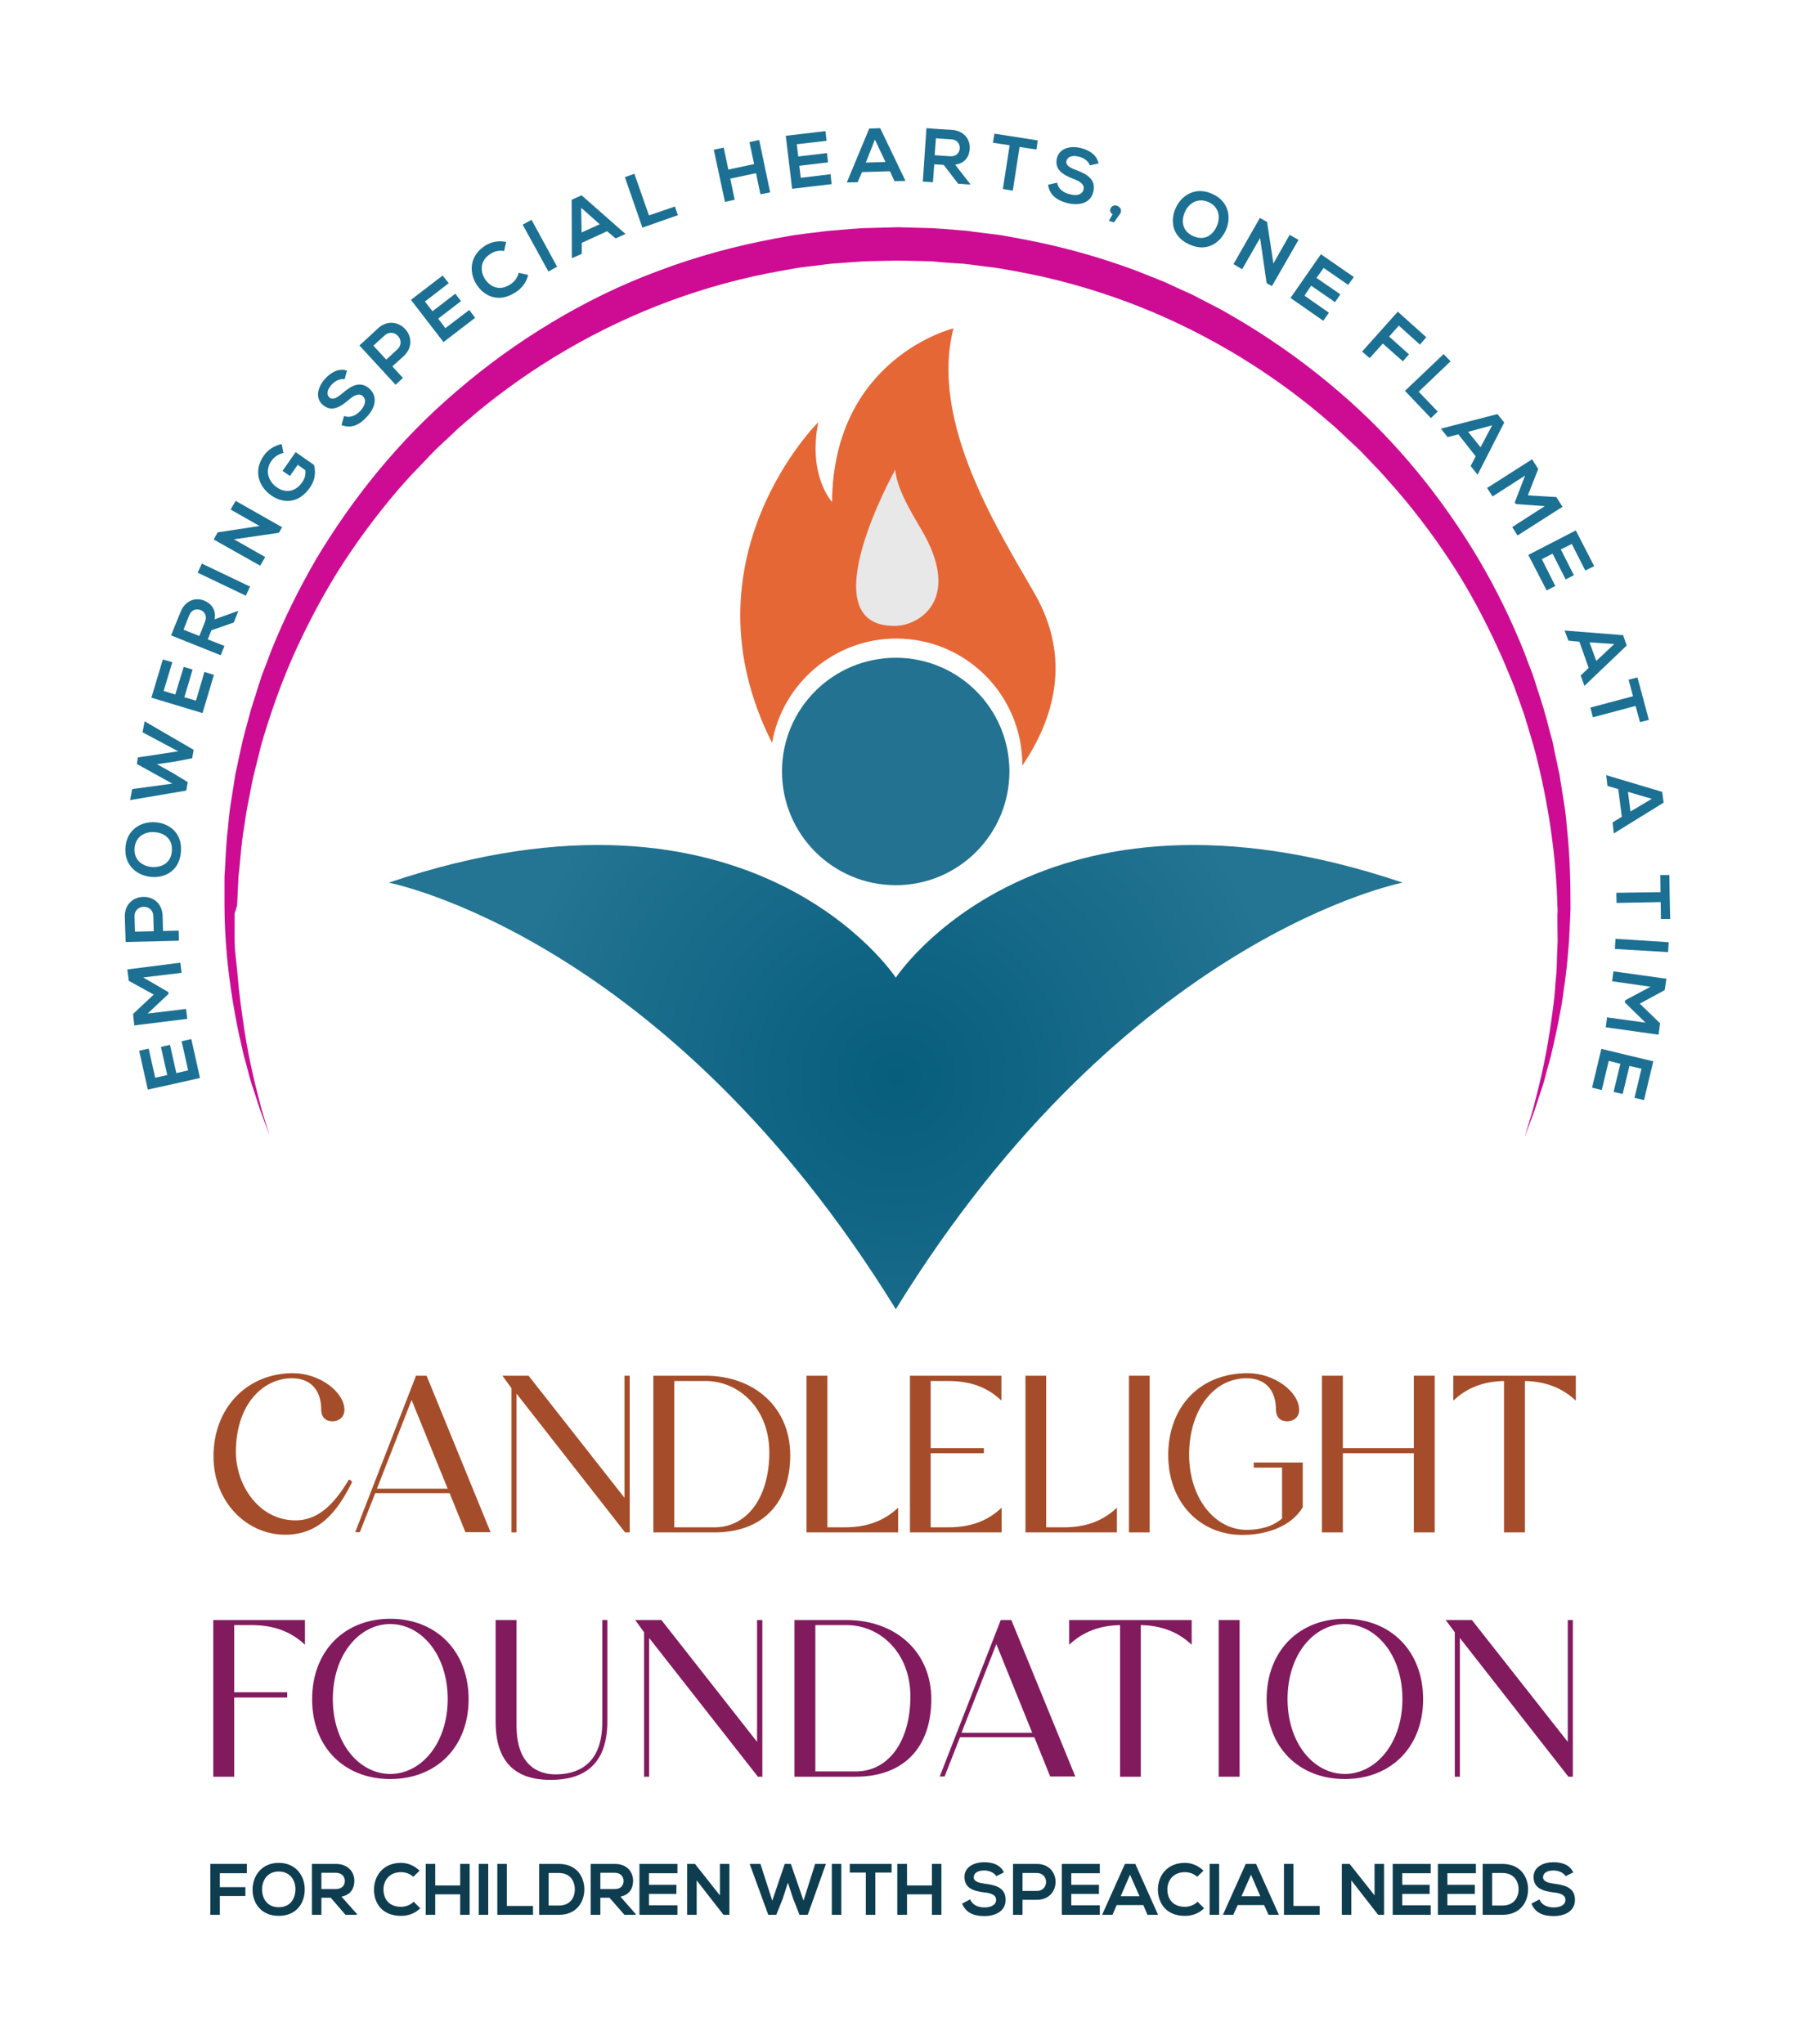 <?xml version="1.0" encoding="UTF-8"?>
<!DOCTYPE svg PUBLIC "-//W3C//DTD SVG 1.1//EN" "http://www.w3.org/Graphics/SVG/1.1/DTD/svg11.dtd">
<!-- Creator: CorelDRAW X7 -->
<svg xmlns="http://www.w3.org/2000/svg" xml:space="preserve" width="8.5in" height="9.681in" version="1.1" style="shape-rendering:geometricPrecision; text-rendering:geometricPrecision; image-rendering:optimizeQuality; fill-rule:evenodd; clip-rule:evenodd"
viewBox="0 0 8500 9681"
 xmlns:xlink="http://www.w3.org/1999/xlink">
 <defs>
  <style type="text/css">
   <![CDATA[
    .fil0 {fill:none}
    .fil6 {fill:#0F3D50;fill-rule:nonzero}
    .fil9 {fill:#1C7093;fill-rule:nonzero}
    .fil2 {fill:#237291;fill-rule:nonzero}
    .fil8 {fill:#821A5E;fill-rule:nonzero}
    .fil7 {fill:#A54D2A;fill-rule:nonzero}
    .fil5 {fill:#CD0C93;fill-rule:nonzero}
    .fil3 {fill:#E66736;fill-rule:nonzero}
    .fil4 {fill:#E8E8E8;fill-rule:nonzero}
    .fil1 {fill:url(#id0);fill-rule:nonzero}
   ]]>
  </style>
  <radialGradient id="id0" gradientUnits="userSpaceOnUse" gradientTransform="matrix(0.778 -0 -0 0.778 943 1134)" cx="4241.6" cy="5100.9" r="2400.17" fx="4241.6" fy="5100.9">
   <stop offset="0" style="stop-opacity:1; stop-color:#075D7C"/>
   <stop offset="1" style="stop-opacity:1; stop-color:#247493"/>
  </radialGradient>
 </defs>
 <g id="Layer_x0020_1">
  <g id="_593970952">
   <rect class="fil0" width="8500" height="9681"/>
   <g>
    <g>
     <path class="fil1" d="M4242 4630c0,0 -676,-1033 -2401,-450 0,0 1311,251 2401,2020 1090,-1769 2400,-2020 2400,-2020 -1724,-583 -2400,450 -2400,450z"/>
    </g>
    <g>
     <path class="fil2" d="M4780 3653c0,298 -241,539 -538,539 -298,0 -539,-241 -539,-539 0,-297 241,-538 539,-538 297,0 538,241 538,538z"/>
    </g>
    <path class="fil3" d="M4244 3024c330,0 597,268 597,598 0,1 0,3 0,4 149,-220 235,-504 60,-812 -163,-287 -502,-808 -386,-1259 0,0 -568,138 -575,822 0,0 -116,-124 -65,-378 0,0 -657,651 -219,1519 49,-280 294,-494 588,-494z"/>
    <g>
     <path class="fil4" d="M4239 2225c0,0 -416,745 0,739 112,-1 305,-119 142,-424 -41,-76 -131,-206 -142,-315z"/>
    </g>
    <g>
     <path class="fil5" d="M1278 5381c0,0 -17,-44 -47,-127 -7,-22 -15,-45 -23,-71 -9,-26 -19,-55 -27,-86 -8,-31 -17,-64 -27,-100 -8,-36 -17,-74 -26,-115 -33,-163 -64,-363 -65,-597 0,-29 0,-58 0,-88 0,-15 0,-30 0,-45 1,-15 2,-31 3,-46 3,-62 6,-127 14,-191 3,-33 6,-66 11,-99 5,-33 11,-67 16,-101 3,-17 5,-34 8,-51 4,-17 8,-34 11,-51 8,-35 15,-70 23,-105 9,-35 18,-70 28,-105 5,-18 9,-36 15,-54 5,-17 11,-35 17,-53 5,-18 11,-36 17,-54 6,-18 11,-36 18,-54 14,-35 27,-71 41,-108 58,-144 129,-289 212,-432 170,-284 390,-562 667,-797 137,-118 287,-227 447,-323 159,-96 330,-180 509,-246 178,-67 364,-118 554,-153l72 -13c23,-4 48,-6 71,-10 48,-5 96,-13 145,-16l72 -6c24,-1 48,-4 72,-4l148 -4 141 4c24,0 49,3 73,4l73 6 37 3 36 5 72 9c24,3 48,5 72,10l71 13c190,35 376,86 554,153 45,18 89,35 133,53 43,20 86,40 129,59 42,22 84,44 126,65 41,22 81,47 121,70 160,97 310,206 447,324 276,235 496,513 665,798 84,143 154,288 212,432 14,37 27,73 41,108 13,36 23,73 35,108 6,18 11,36 17,54 5,17 10,35 15,53 9,35 18,71 28,105 7,36 14,70 22,105 3,17 7,34 11,51 2,17 5,34 8,51 5,34 11,68 16,101 5,33 8,66 11,99 14,130 17,254 17,370l0 22c-1,8 -1,15 -1,22 -1,14 -1,28 -2,42 -1,28 -3,56 -4,82 -5,55 -8,107 -15,157 -3,25 -6,49 -10,73 -3,24 -6,48 -10,70 -9,45 -16,89 -25,129 -9,41 -17,79 -26,115 -10,36 -19,69 -27,100 -8,32 -18,60 -27,86 -8,26 -16,49 -23,71 -31,83 -47,127 -47,127 0,0 13,-45 39,-130 22,-86 56,-211 80,-374 7,-41 12,-84 18,-129 3,-23 5,-46 7,-70 1,-23 4,-47 6,-72 2,-25 2,-50 3,-76 1,-25 2,-51 3,-78 0,-27 -1,-54 -1,-82 0,-14 0,-28 0,-42l1 -21 -1 -21c-6,-228 -40,-485 -112,-755 -10,-33 -20,-67 -30,-101 -6,-17 -10,-35 -16,-52 -6,-17 -12,-34 -18,-51 -13,-34 -24,-69 -38,-103 -14,-34 -29,-69 -43,-103 -61,-138 -131,-277 -215,-412 -85,-135 -182,-268 -291,-394 -28,-31 -55,-63 -84,-94 -29,-31 -59,-61 -88,-92 -31,-29 -62,-58 -94,-88 -15,-15 -31,-29 -48,-43 -16,-14 -33,-28 -49,-42 -266,-222 -579,-407 -919,-533 -171,-63 -348,-112 -529,-144l-68 -12c-22,-4 -45,-6 -68,-9l-68 -9 -35 -4 -34 -2 -68 -5c-23,-2 -44,-5 -69,-5l-141 -3 -137 3c-23,0 -46,3 -69,4l-69 5c-46,2 -91,10 -137,15 -23,3 -46,5 -68,9l-68 12c-181,32 -358,80 -529,143 -341,126 -653,310 -920,532 -16,14 -32,28 -49,42 -16,14 -33,28 -48,43 -32,30 -63,59 -94,88 -29,31 -59,61 -88,92 -30,30 -57,62 -85,93 -109,127 -206,259 -291,394 -84,136 -155,274 -216,412 -60,138 -107,276 -146,410 -8,34 -16,67 -25,101 -4,16 -8,33 -12,49 -4,17 -7,33 -10,50 -6,32 -13,65 -19,97 -6,32 -10,64 -15,96 -11,63 -15,125 -21,185 -2,15 -3,30 -5,45 0,15 -1,30 -2,44 -1,30 -3,59 -4,88l-6 22c-1,5 -6,13 -6,20 0,14 0,28 0,42 0,28 0,55 0,81 0,54 9,105 13,155 4,49 9,97 15,142 6,45 12,88 18,128 25,164 59,289 81,375 25,85 40,130 40,130z"/>
    </g>
    <g>
     <polygon class="fil6" points="996,9068 996,8827 1169,8827 1169,8871 1041,8871 1041,8937 1162,8937 1162,8979 1041,8979 1041,9068 "/>
     <path class="fil6" d="M1443 8949c0,62 -38,124 -123,124 -84,0 -124,-61 -124,-124 0,-63 41,-127 124,-127 83,0 124,64 123,127zm-202 1l0 0c1,39 22,82 79,82 57,0 78,-43 79,-83 1,-40 -22,-86 -79,-86 -57,0 -80,46 -79,87z"/>
     <path class="fil6" d="M1690 9068l-54 0 -70 -81 -44 0 0 81 -45 0 0 -241c38,0 76,0 114,0 57,0 87,38 87,80 0,33 -15,66 -61,75l73 82 0 4zm-168 -199l0 0 0 77 69 0c29,0 42,-19 42,-38 0,-19 -13,-39 -42,-39l-69 0z"/>
     <path class="fil6" d="M1990 9037c-25,25 -57,36 -91,36 -90,0 -128,-61 -128,-124 0,-63 41,-127 128,-127 32,0 63,13 88,37l-30 29c-16,-15 -37,-22 -58,-22 -58,0 -84,43 -83,83 0,40 23,81 83,81 21,0 44,-8 60,-24l31 31z"/>
     <polygon class="fil6" points="2179,9068 2179,8971 2061,8971 2061,9068 2016,9068 2016,8827 2061,8827 2061,8929 2179,8929 2179,8827 2224,8827 2224,9068 "/>
     <polygon class="fil6" points="2267,9068 2267,8827 2312,8827 2312,9068 "/>
     <polygon class="fil6" points="2400,8827 2400,9026 2524,9026 2524,9068 2355,9068 2355,8827 "/>
     <path class="fil6" d="M2767 8945c1,61 -36,123 -120,123 -30,0 -65,0 -94,0l0 -241c29,0 64,0 94,0 82,0 119,59 120,118zm-169 79l0 0 49 0c55,0 76,-40 75,-79 -1,-38 -23,-75 -75,-75l-49 0 0 154z"/>
     <path class="fil6" d="M3010 9068l-53 0 -71 -81 -43 0 0 81 -46 0 0 -241c39,0 77,0 115,0 57,0 86,38 86,80 0,33 -15,66 -60,75l72 82 0 4zm-167 -199l0 0 0 77 69 0c29,0 41,-19 41,-38 0,-19 -13,-39 -41,-39l-69 0z"/>
     <path class="fil6" d="M3208 9068l-180 0c0,-80 0,-161 0,-241l180 0 0 44 -135 0 0 55 130 0 0 43 -130 0 0 54 135 0 0 45z"/>
     <polygon class="fil6" points="3409,8827 3454,8827 3454,9068 3426,9068 3426,9068 3299,8905 3299,9068 3254,9068 3254,8827 3291,8827 3409,8976 "/>
     <polygon class="fil6" points="3825,9068 3786,9068 3756,8992 3731,8916 3706,8993 3676,9068 3638,9068 3550,8827 3601,8827 3657,9001 3716,8827 3745,8827 3805,9001 3860,8827 3911,8827 "/>
     <polygon class="fil6" points="3939,9068 3939,8827 3984,8827 3984,9068 "/>
     <path class="fil6" d="M4100 8868l-76 0 0 -41c69,0 128,0 198,0l0 41 -77 0 0 200 -45 0 0 -200z"/>
     <polygon class="fil6" points="4413,9068 4413,8971 4295,8971 4295,9068 4249,9068 4249,8827 4295,8827 4295,8929 4413,8929 4413,8827 4458,8827 4458,9068 "/>
     <path class="fil6" d="M4718 8885c-8,-14 -31,-27 -57,-27 -33,0 -50,14 -50,32 0,21 25,27 54,31 50,6 97,19 97,76 0,54 -48,77 -101,77 -49,0 -87,-15 -105,-59l38 -20c11,27 38,38 68,38 28,0 55,-10 55,-36 0,-23 -24,-32 -56,-35 -49,-6 -94,-19 -94,-73 0,-50 49,-70 93,-70 37,0 76,10 94,48l-36 18z"/>
     <path class="fil6" d="M4910 8997l-68 0 0 71 -45 0 0 -241c38,0 75,0 113,0 118,0 118,170 0,170zm-68 -42l0 0 68 0c58,0 58,-85 0,-85l-68 0 0 85z"/>
     <path class="fil6" d="M5208 9068l-180 0c0,-80 0,-161 0,-241l180 0 0 44 -135 0 0 55 131 0 0 43 -131 0 0 54 135 0 0 45z"/>
     <path class="fil6" d="M5414 9022l-126 0 -20 46 -49 0 108 -241 49 0 108 241 -50 0 -20 -46zm-63 -144l0 0 -44 102 89 0 -45 -102z"/>
     <path class="fil6" d="M5702 9037c-25,25 -57,36 -91,36 -90,0 -127,-61 -128,-124 0,-63 41,-127 128,-127 32,0 63,13 88,37l-30 29c-16,-15 -37,-22 -58,-22 -58,0 -84,43 -83,83 0,40 23,81 83,81 21,0 44,-8 60,-24l31 31z"/>
     <polygon class="fil6" points="5728,9068 5728,8827 5773,8827 5773,9068 "/>
     <path class="fil6" d="M5986 9022l-125 0 -21 46 -49 0 108 -241 49 0 108 241 -49 0 -21 -46zm-62 -144l0 0 -45 102 89 0 -44 -102z"/>
     <polygon class="fil6" points="6125,8827 6125,9026 6249,9026 6249,9068 6080,9068 6080,8827 "/>
     <polygon class="fil6" points="6509,8827 6554,8827 6554,9068 6526,9068 6526,9068 6399,8905 6399,9068 6354,9068 6354,8827 6391,8827 6509,8976 "/>
     <path class="fil6" d="M6775 9068l-180 0c0,-80 0,-161 0,-241l180 0 0 44 -135 0 0 55 130 0 0 43 -130 0 0 54 135 0 0 45z"/>
     <path class="fil6" d="M6989 9068l-180 0c0,-80 0,-161 0,-241l180 0 0 44 -135 0 0 55 130 0 0 43 -130 0 0 54 135 0 0 45z"/>
     <path class="fil6" d="M7236 8945c1,61 -36,123 -121,123 -29,0 -65,0 -94,0l0 -241c29,0 65,0 94,0 83,0 120,59 121,118zm-170 79l0 0 49 0c55,0 77,-40 76,-79 -1,-38 -23,-75 -76,-75l-49 0 0 154z"/>
     <path class="fil6" d="M7414 8885c-8,-14 -31,-27 -57,-27 -34,0 -50,14 -50,32 0,21 25,27 54,31 50,6 97,19 97,76 0,54 -48,77 -101,77 -50,0 -87,-15 -105,-59l38 -20c10,27 38,38 67,38 29,0 56,-10 56,-36 0,-23 -24,-32 -56,-35 -49,-6 -95,-19 -95,-73 0,-50 49,-70 94,-70 37,0 76,10 94,48l-36 18z"/>
    </g>
    <g>
     <path class="fil7" d="M1011 6897c0,-233 162,-394 376,-394 128,0 244,90 244,174 0,33 -26,54 -56,54 -32,0 -54,-18 -54,-57 0,-74 -36,-147 -139,-147 -135,0 -265,122 -265,349 0,157 109,324 282,324 120,0 194,-96 252,-191 4,-6 17,7 16,10 -72,146 -160,249 -316,249 -182,0 -340,-154 -340,-371z"/>
     <path class="fil7" d="M1970 6515l50 0 303 741 -119 0 -75 -185 -352 0 -73 185 -22 0 288 -741zm-185 535l0 0 335 0 -171 -420 -164 420z"/>
     <polygon class="fil7" points="2503,6515 2957,7093 2957,6515 2982,6515 2982,7257 2960,7257 2446,6600 2446,7257 2422,7257 2422,6574 2379,6515 "/>
     <path class="fil7" d="M3341 6515c228,0 401,148 401,376 0,228 -131,366 -359,366l-289 0 0 -742 247 0zm-148 718l0 0 190 0c157,0 260,-144 260,-355 0,-209 -145,-338 -302,-338l-148 0 0 693z"/>
     <path class="fil7" d="M3918 7233l81 0c104,0 186,-29 254,-93l0 117 -434 0 0 -742 99 0 0 718z"/>
     <path class="fil7" d="M4407 6540l0 318 252 0 0 24 -252 0 0 351 83 0c104,0 186,-29 253,-93l0 117 -434 0 0 -742 433 0 0 118c-67,-65 -149,-93 -253,-93l-82 0z"/>
     <path class="fil7" d="M4954 7233l82 0c104,0 186,-29 253,-93l0 117 -433 0 0 -742 98 0 0 718z"/>
     <polygon class="fil7" points="5346,6515 5444,6515 5444,7257 5346,7257 "/>
     <path class="fil7" d="M6152 6677c0,33 -25,54 -56,54 -32,0 -54,-18 -54,-57 0,-74 -36,-147 -139,-147 -158,0 -272,153 -272,361 0,211 125,357 272,357 62,0 124,-15 168,-54l0 -241 -134 0 0 -24 232 0 0 212c-54,90 -169,131 -287,131 -196,0 -350,-150 -350,-378 0,-228 149,-388 376,-388 129,0 244,90 244,174z"/>
     <polygon class="fil7" points="6260,7257 6260,6515 6359,6515 6359,6858 6695,6858 6695,6515 6794,6515 6794,7257 6695,7257 6695,6882 6359,6882 6359,7257 "/>
     <path class="fil7" d="M7462 6515l0 118c-65,-61 -144,-91 -241,-93l0 717 -99 0 0 -717c-97,2 -176,32 -240,93l0 -118 580 0z"/>
    </g>
    <g>
     <path class="fil8" d="M1010 8414l0 -742 434 0 0 117c-68,-64 -150,-93 -253,-93l-82 0 0 318 251 0 0 25 -251 0 0 375 -99 0z"/>
     <path class="fil8" d="M1848 7666c217,0 371,153 371,381 0,228 -154,378 -371,378 -217,0 -370,-150 -370,-378 0,-228 153,-381 370,-381zm0 25l0 0c-146,0 -272,144 -272,355 0,211 126,355 272,355 146,0 272,-144 272,-355 0,-211 -126,-355 -272,-355z"/>
     <path class="fil8" d="M2446 7672l0 501c0,187 103,230 184,230 100,0 222,-42 222,-247l0 -484 24 0 0 480c0,213 -120,277 -268,277 -106,0 -261,-31 -261,-275l0 -482 99 0z"/>
     <polygon class="fil8" points="3132,7672 3585,8249 3585,7672 3610,7672 3610,8414 3589,8414 3074,7757 3074,8414 3050,8414 3050,7730 3008,7672 "/>
     <path class="fil8" d="M4009 7672c228,0 401,147 401,375 0,228 -130,367 -358,367l-290 0 0 -742 247 0zm-148 717l0 0 191 0c157,0 259,-144 259,-355 0,-209 -145,-338 -302,-338l-148 0 0 693z"/>
     <path class="fil8" d="M4739 7672l50 0 303 741 -119 0 -75 -186 -352 0 -73 186 -23 0 289 -741zm-186 534l0 0 335 0 -170 -420 -165 420z"/>
     <path class="fil8" d="M5643 7672l0 117c-65,-61 -143,-91 -241,-93l0 718 -98 0 0 -718c-98,2 -176,32 -241,93l0 -117 580 0z"/>
     <polygon class="fil8" points="5771,7672 5870,7672 5870,8414 5771,8414 "/>
     <path class="fil8" d="M6368 7666c217,0 371,153 371,381 0,228 -154,378 -371,378 -217,0 -370,-150 -370,-378 0,-228 153,-381 370,-381zm0 25l0 0c-146,0 -271,144 -271,355 0,211 125,355 271,355 146,0 273,-144 273,-355 0,-211 -127,-355 -273,-355z"/>
     <polygon class="fil8" points="6970,7672 7424,8249 7424,7672 7448,7672 7448,8414 7427,8414 6913,7757 6913,8414 6889,8414 6889,7730 6846,7672 "/>
    </g>
    <g>
     <path class="fil9" d="M906 4921l41 184c-82,19 -165,37 -247,55l-41 -184 45 -10 31 138 57 -13 -30 -133 43 -10 30 134 56 -13 -31 -138 46 -10z"/>
     <polygon class="fil9" points="678,4629 797,4698 798,4707 699,4800 881,4778 887,4825 636,4856 630,4802 728,4710 610,4645 603,4591 854,4559 860,4607 "/>
     <path class="fil9" d="M770 4338l2 71 74 -2 1 48 -252 6c-1,-40 -3,-79 -4,-119 -3,-123 176,-128 179,-4zm-42 72l0 0 -2 -71c-1,-61 -91,-59 -89,2l2 71 89 -2z"/>
     <path class="fil9" d="M736 3894c65,5 127,50 121,138 -6,89 -72,126 -139,121 -66,-5 -130,-52 -124,-139 6,-87 76,-125 142,-120zm-14 212l0 0c42,2 88,-17 92,-77 4,-59 -39,-85 -81,-88 -42,-4 -91,17 -96,76 -4,60 43,87 85,89z"/>
     <polygon class="fil9" points="917,3551 910,3591 826,3607 743,3619 817,3660 889,3704 882,3744 616,3789 626,3737 816,3711 648,3618 653,3587 844,3558 675,3468 685,3416 "/>
     <path class="fil9" d="M1013 3196l-54 181c-81,-24 -161,-49 -242,-73l54 -181 45 13 -41 136 55 17 40 -131 42 13 -39 131 55 16 40 -136 45 14z"/>
     <path class="fil9" d="M1128 2895l-21 53 -106 37 -17 43 79 31 -18 44 -235 -94c15,-37 30,-74 45,-111 22,-55 71,-70 111,-54 32,13 59,41 50,89l109 -39 3 1zm-259 87l0 0 75 30 27 -68c11,-28 -3,-48 -21,-55 -19,-7 -43,-3 -54,25l-27 68z"/>
     <polygon class="fil9" points="1164,2821 936,2712 956,2669 1184,2778 "/>
     <polygon class="fil9" points="1092,2413 1116,2372 1336,2497 1321,2522 1322,2523 1108,2554 1256,2638 1232,2679 1012,2555 1031,2521 1229,2491 "/>
     <path class="fil9" d="M1342 2145c-23,5 -45,20 -57,38 -31,45 -16,95 26,125 34,24 83,28 119,-23 12,-16 18,-33 16,-58l-36 -26 -37 53 -35 -24 62 -89 87 61c9,37 5,72 -20,108 -55,78 -128,74 -183,36 -58,-41 -86,-115 -35,-188 19,-28 50,-48 85,-55l8 42z"/>
     <path class="fil9" d="M1632 1796c-17,-4 -43,5 -61,25 -24,26 -25,49 -11,61 16,15 38,0 62,-20 40,-34 83,-61 128,-21 41,39 26,92 -13,133 -34,38 -73,57 -120,39l12 -43c28,11 57,-2 78,-25 20,-22 31,-50 11,-69 -18,-16 -42,-4 -67,18 -40,34 -82,60 -124,22 -38,-35 -19,-87 12,-122 27,-29 62,-52 104,-39l-11 41z"/>
     <path class="fil9" d="M1911 1687l-53 48 50 55 -35 32 -171 -186c30,-27 59,-54 88,-81 91,-83 212,48 121,132zm-82 16l0 0 52 -48c45,-41 -15,-107 -60,-66l-53 48 61 66z"/>
     <path class="fil9" d="M2250 1505l-150 115c-51,-66 -102,-133 -154,-200l150 -115 29 36 -113 87 36 46 108 -83 27 35 -108 83 34 45 113 -86 28 37z"/>
     <path class="fil9" d="M2501 1302c-8,35 -30,64 -61,83 -79,51 -147,18 -183,-37 -36,-56 -36,-136 41,-185 29,-18 64,-25 99,-17l-10 43c-23,-5 -46,1 -64,13 -52,32 -49,85 -26,120 23,35 67,59 119,25 19,-11 35,-32 40,-55l45 10z"/>
     <polygon class="fil9" points="2597,1286 2475,1064 2517,1041 2638,1263 "/>
     <path class="fil9" d="M2875 1095l-120 55 0 52 -47 21 -1 -277 47 -21 208 183 -47 21 -40 -34zm-123 -111l0 0 2 117 86 -39 -88 -78z"/>
     <polygon class="fil9" points="3004,823 3073,1020 3196,978 3210,1019 3042,1078 2959,839 "/>
     <polygon class="fil9" points="3601,920 3580,820 3458,846 3479,946 3433,956 3380,709 3427,699 3449,803 3571,777 3549,673 3595,663 3647,911 "/>
     <path class="fil9" d="M3938 872l-187 22c-10,-84 -20,-168 -30,-251l188 -22 5 46 -141 16 7 58 136 -16 5 44 -136 16 7 57 141 -17 5 47z"/>
     <path class="fil9" d="M4214 811l-132 4 -21 48 -51 1 106 -255 52 -2 120 250 -52 1 -22 -47zm-71 -150l0 0 -43 109 93 -3 -50 -106z"/>
     <path class="fil9" d="M4594 874l-57 -4 -68 -89 -45 -3 -6 85 -48 -3 17 -253c40,3 80,6 120,8 59,4 88,46 85,90 -2,34 -20,68 -69,75l71 91 0 3zm-162 -219l0 0 -6 80 73 5c30,2 44,-17 46,-37 1,-20 -11,-42 -41,-43l-72 -5z"/>
     <path class="fil9" d="M4781 688l-79 -12 7 -43c72,11 133,21 205,32l-6 43 -80 -12 -32 207 -47 -8 32 -207z"/>
     <path class="fil9" d="M5161 783c-5,-16 -25,-35 -52,-41 -34,-9 -54,2 -59,20 -5,21 19,34 48,44 49,19 94,44 79,103 -13,54 -67,66 -122,53 -50,-13 -85,-38 -92,-87l43 -10c4,29 30,48 60,55 29,8 59,4 65,-23 6,-23 -16,-38 -48,-50 -48,-18 -91,-43 -78,-98 13,-50 67,-59 113,-48 38,10 75,30 84,73l-41 9z"/>
     <path class="fil9" d="M5275 1053l-24 -7 18 -32c-10,-5 -14,-13 -11,-24 10,-32 59,-15 49,17 -2,4 -1,3 -32,46z"/>
     <path class="fil9" d="M5804 1092c-27,59 -90,103 -171,66 -82,-36 -93,-111 -66,-172 27,-61 94,-104 173,-68 80,35 92,114 64,174zm-194 -86l0 0c-16,38 -14,88 40,112 55,25 94,-7 111,-45 18,-38 16,-91 -38,-116 -55,-24 -97,10 -113,49z"/>
     <polygon class="fil9" points="6107,1112 6149,1136 6023,1355 5998,1341 5998,1341 5967,1127 5882,1275 5841,1251 5966,1032 6000,1051 6030,1248 "/>
     <path class="fil9" d="M6266 1519l-155 -108c48,-69 96,-138 144,-207l156 108 -27 37 -116 -80 -34 47 113 78 -25 37 -113 -78 -32 47 116 81 -27 38z"/>
     <polygon class="fil9" points="6450,1665 6619,1476 6754,1597 6724,1632 6624,1542 6578,1594 6672,1678 6643,1711 6548,1627 6486,1696 "/>
     <polygon class="fil9" points="6869,1711 6718,1855 6808,1949 6776,1980 6653,1851 6836,1677 "/>
     <path class="fil9" d="M6988 2161l-82 -104 -51 13 -32 -40 268 -69 32 40 -126 247 -33 -41 24 -46zm78 -147l0 0 -114 31 59 73 55 -104z"/>
     <polygon class="fil9" points="7315,2397 7178,2387 7173,2379 7222,2252 7068,2351 7042,2311 7255,2175 7284,2221 7235,2346 7370,2354 7399,2400 7186,2536 7161,2496 "/>
     <path class="fil9" d="M7324 2796l-87 -168c75,-39 150,-77 225,-116l87 169 -42 21 -64 -126 -52 26 62 122 -39 20 -62 -122 -51 26 64 127 -41 21z"/>
     <path class="fil9" d="M7523 3163l-44 -124 -52 -5 -18 -48 277 22 17 49 -200 191 -18 -49 38 -36zm121 -113l0 0 -117 -8 32 88 85 -80z"/>
     <path class="fil9" d="M7733 3297l-21 -78 42 -11c19,71 35,130 54,201l-42 11 -21 -77 -202 54 -12 -46 202 -54z"/>
     <path class="fil9" d="M7680 3868l-17 -131 -51 -15 -6 -51 265 79 7 51 -236 146 -6 -52 44 -27zm142 -85l0 0 -113 -33 12 93 101 -60z"/>
     <path class="fil9" d="M7863 4225l-1 -81 43 0c1,73 2,134 4,208l-44 0 -1 -80 -209 4 -1 -48 209 -3z"/>
     <polygon class="fil9" points="7650,4446 7902,4462 7899,4509 7647,4494 "/>
     <polygon class="fil9" points="7792,4843 7694,4747 7696,4737 7816,4673 7634,4647 7640,4600 7891,4635 7883,4689 7765,4753 7861,4846 7854,4900 7604,4865 7610,4818 "/>
     <path class="fil9" d="M7539 5151l44 -184c82,20 164,40 246,59l-44 184 -45 -11 33 -138 -57 -13 -32 133 -43 -10 32 -133 -55 -14 -33 138 -46 -11z"/>
    </g>
   </g>
  </g>
 </g>
</svg>
